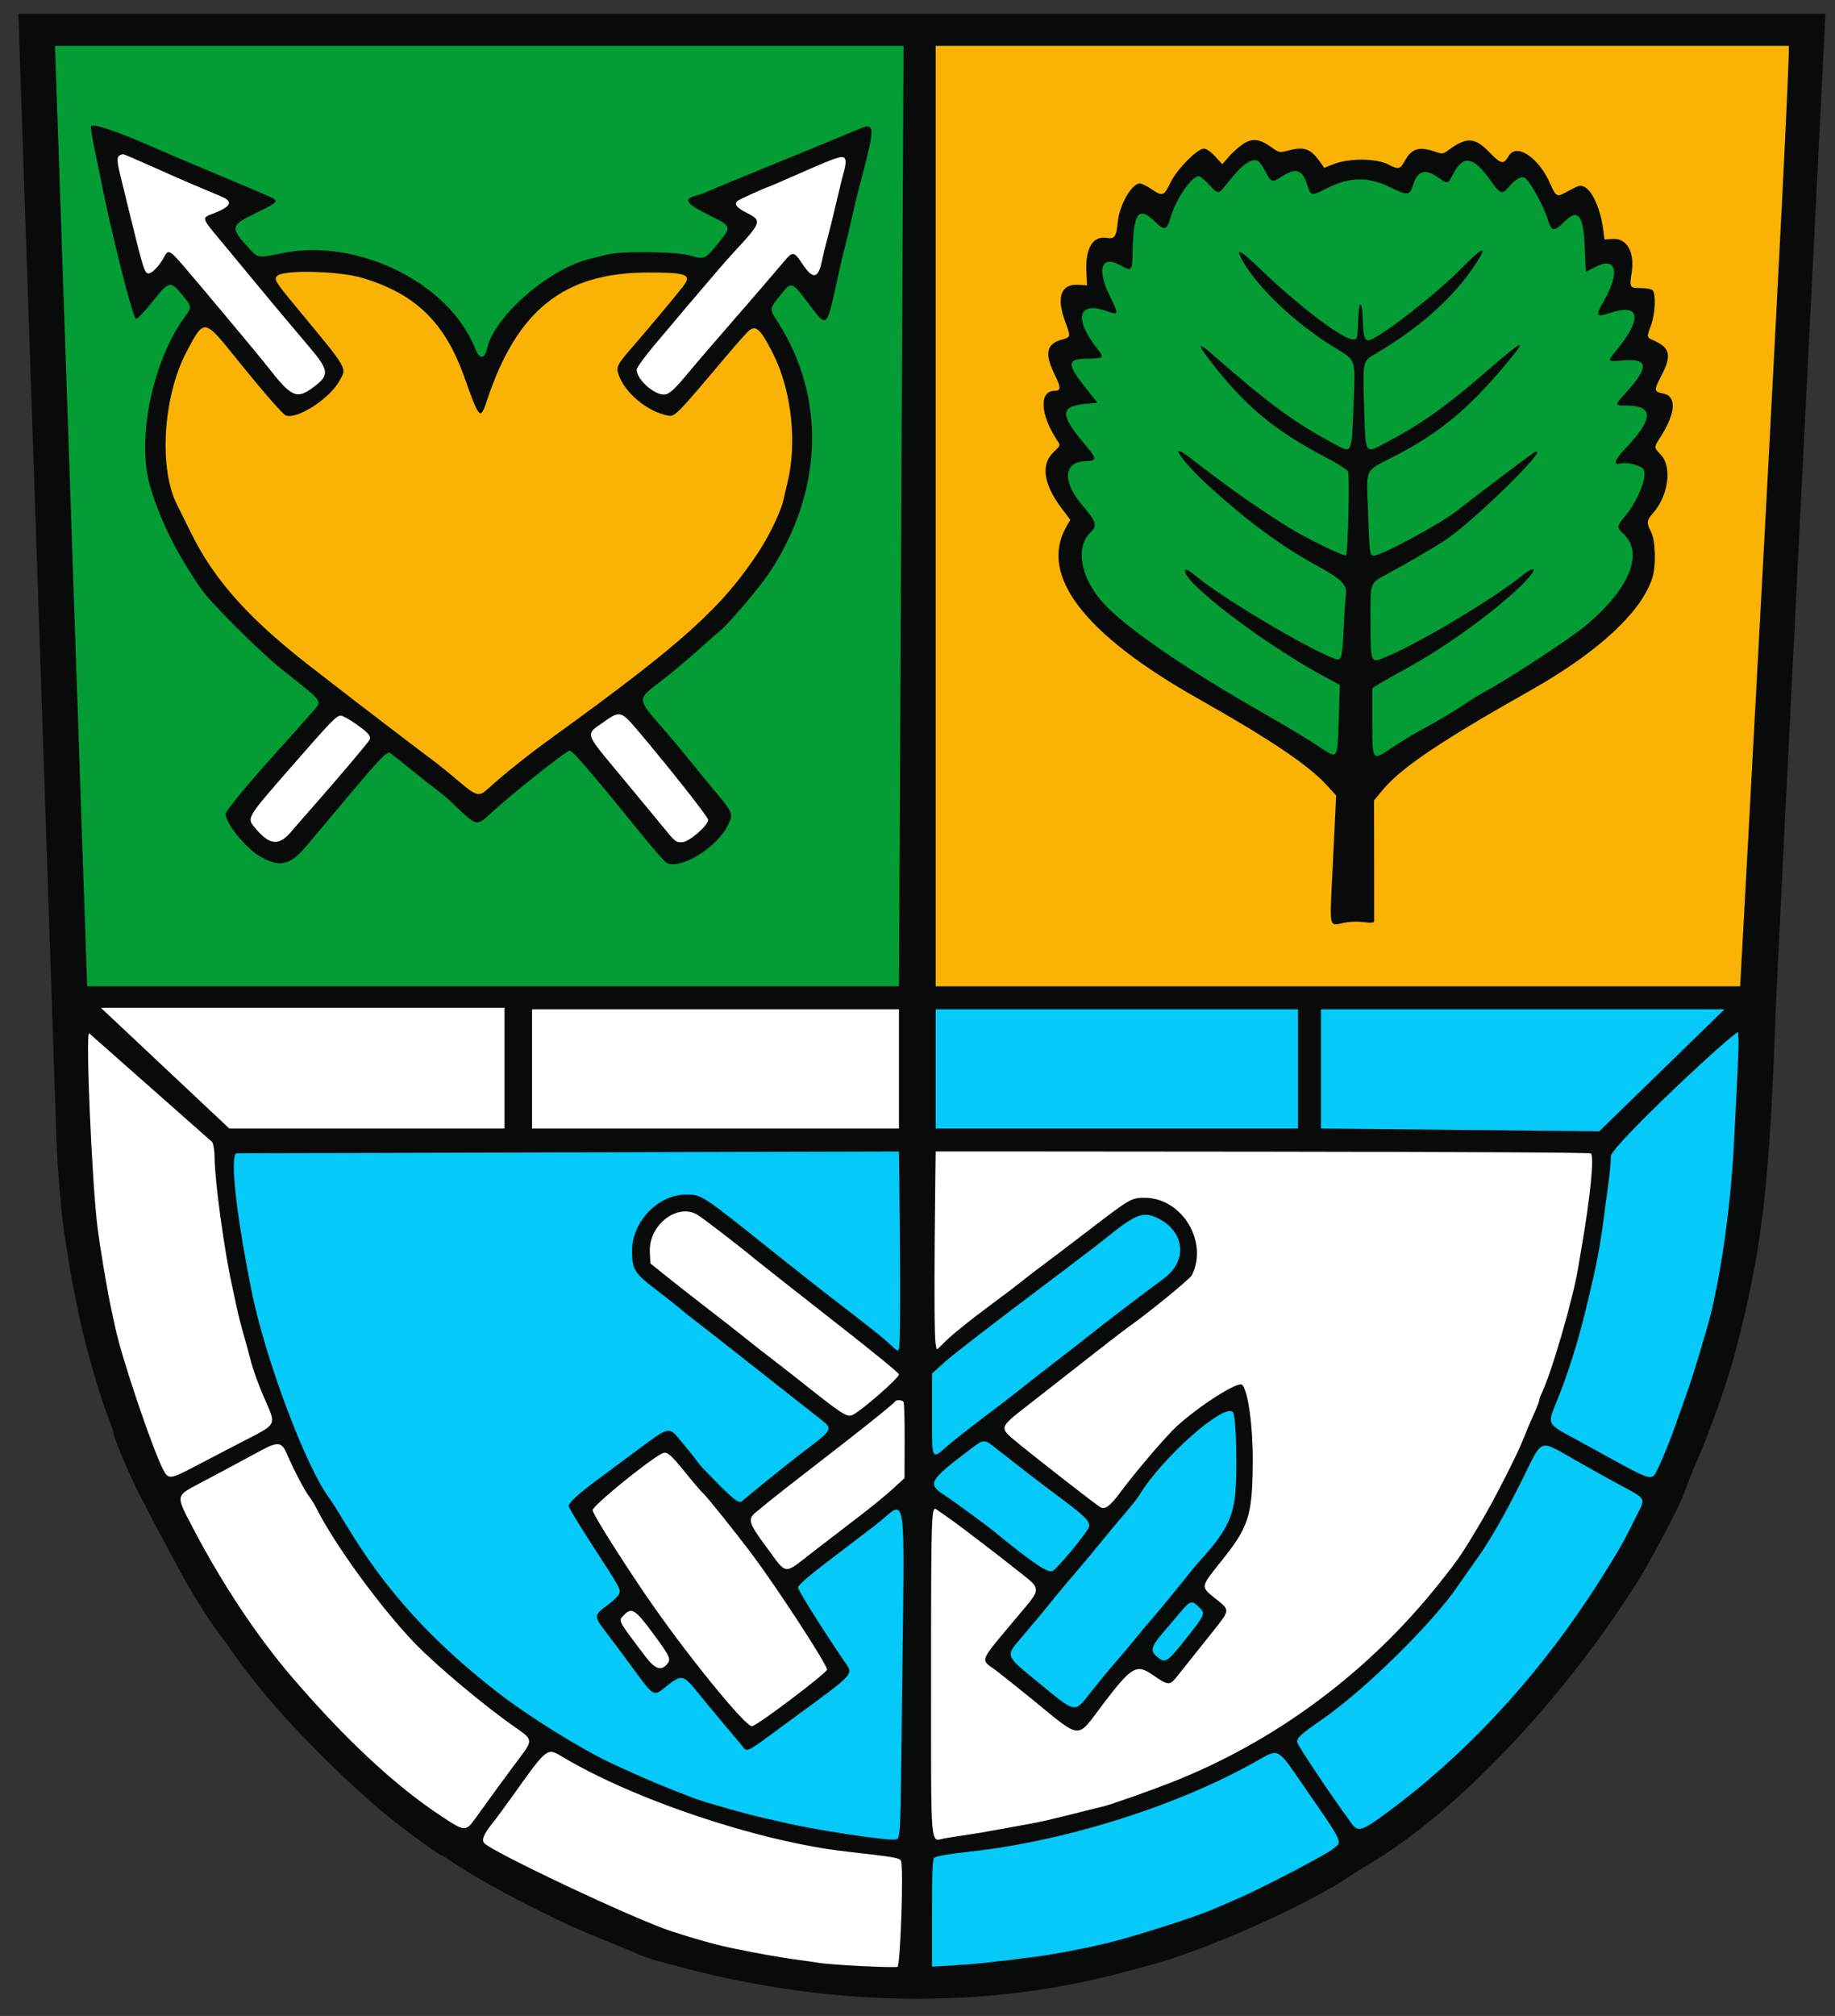 <?xml version="1.0" encoding="UTF-8" standalone="no"?><!DOCTYPE svg PUBLIC "-//W3C//DTD SVG 1.1//EN" "http://www.w3.org/Graphics/SVG/1.1/DTD/svg11.dtd"><svg width="100%" height="100%" viewBox="0 0 1667 1831" version="1.1" xmlns="http://www.w3.org/2000/svg" xmlns:xlink="http://www.w3.org/1999/xlink" xml:space="preserve" xmlns:serif="http://www.serif.com/" style="fill-rule:evenodd;clip-rule:evenodd;stroke-linejoin:round;stroke-miterlimit:2;"><rect x="0" y="0" width="1667" height="1831" fill="#333333" stroke="none"/><g id="svgg"><path d="M40.53,33.626c0.523,-0.523 2.199,-2.452 6.031,-2.972c0.447,-0.061 2.621,-0.18 6.405,-0.238c30.498,-0.471 190.547,-0.833 381.48,-0.833l385.554,0c5.753,0 10.417,4.664 10.417,10.417l-0,427.321c-0,315.051 -0.156,399.971 -1.492,421.829c-0.338,5.544 -0.972,8.255 -1.425,9.498c-1.7,4.665 -4.574,6.029 -6.478,6.759c-0.424,0.164 -1.752,0.633 -4.043,0.786c-2.329,0.157 -8.383,0.303 -17.605,0.423c-100.481,1.309 -589.287,0.465 -697.47,-1.173c-12.682,-0.192 -20.405,-0.445 -22.059,-0.656c-3.044,-0.387 -4.601,-1.598 -5.137,-1.989c-1.094,-0.8 -2.396,-2.03 -3.466,-4.103c-0.72,-1.396 -1.754,-4.508 -2.444,-10.124c-2.25,-18.297 -4.533,-76.112 -9.193,-224.912c-3.728,-119.04 -5.153,-158.325 -6.759,-186.396c-1.898,-33.116 -3.957,-81.785 -6.485,-153.562c-0.954,-27.039 -2.458,-69.034 -3.342,-93.322c-0.883,-24.306 -2.405,-70.083 -3.377,-101.726c-0.968,-31.547 -2.073,-63.834 -2.451,-71.747c-0.412,-8.626 -0.028,-16.272 0.475,-18.197c0.707,-2.708 2.029,-4.248 2.864,-5.083Z" style="fill:#049c34;"/><path d="M71.389,909.753l1524.44,0.151c8.334,627.596 -416.666,885.929 -764.044,898.429c-365.122,-12.5 -790.122,-279.166 -760.4,-898.58Z" style="fill:#fff;"/><path d="M283.298,668.724c8.07,-8.922 13.238,-14.593 17.113,-17.785c3.854,-3.174 7.016,-4.381 9.933,-4.548c4.194,-0.241 8.499,2.027 15.162,6.968c5.805,4.305 9.697,7.4 11.418,10.637c2.157,4.057 2.398,8.733 -1.921,15.821c-4.077,6.692 -13.268,17.035 -29.417,35.335c-19.559,22.168 -30.884,35.314 -38.063,44.193c-4.875,6.032 -10.56,8.935 -16.283,9.294c-8.034,0.503 -16.885,-4.209 -24.157,-15.199c-2.191,-3.313 -3.528,-5.655 -3.942,-7.964c-0.496,-2.765 -0.127,-5.761 2.578,-9.981c2.356,-3.675 7.15,-9.144 15.602,-18.782c7.178,-8.186 15.179,-17.487 17.783,-20.671c2.648,-3.236 13.533,-15.53 24.194,-27.318Z" style="fill:#fff;"/><path d="M545.082,652.585c5.651,-4.094 9.393,-6.95 12.802,-7.869c4.359,-1.175 8.768,-0.511 14.78,4.812c5.726,5.068 14.17,15.673 29.72,34.691c24.152,29.537 34.722,42.594 39.323,49.304c4.34,6.33 4.543,8.832 4.543,11.448c0,2.636 -0.915,5.608 -2.747,8.55c-2.064,3.314 -5.349,6.711 -9.069,9.472c-3.757,2.79 -7.945,4.916 -11.629,5.851c-3.432,0.87 -6.567,0.735 -9.049,-0.218c-0.41,-0.157 -1.275,-0.536 -2.329,-1.479c-0.843,-0.754 -2.707,-2.72 -5.352,-5.683c-12.069,-13.524 -42.334,-49.463 -67.187,-79.979c-5.564,-6.83 -7.016,-11.505 -5.982,-15.606c0.904,-3.583 4.385,-7.647 12.176,-13.294Z" style="fill:#fff;"/><path id="path1" d="M844.813,912.591c0.403,-0.256 2.964,-1.627 7.813,-1.857c14.934,-0.709 88.237,-1.073 161.541,-1.073c73.303,0 146.606,0.364 161.541,1.073c4.848,0.23 7.409,1.601 7.813,1.857c1.549,0.983 4.398,3.2 5.488,8.883c0.96,5.012 1.3,19.491 1.016,52.894l-0.442,51.555c-0.049,5.718 -4.698,10.327 -10.416,10.327l-330,0c-5.718,0 -10.368,-4.609 -10.417,-10.327l-0.441,-51.555c-0.285,-33.403 0.055,-47.882 1.016,-52.894c1.089,-5.683 3.938,-7.9 5.488,-8.883Zm298.324,676.073c3.298,-1.899 5.772,-3.478 7.955,-4.331c3.295,-1.287 20.469,-10.758 23.492,-13.91c2.013,-2.098 5.314,-4.481 10.141,-7.753c44.05,-29.869 100.344,-83.366 130.782,-124.314c21.491,-28.908 44.805,-66.964 57.856,-94.486c5.506,-11.612 11.703,-24.338 13.772,-28.286c4.458,-8.519 12.773,-24.889 13.695,-29.852c0.694,-3.74 2.592,-8.995 5.749,-16.881c17.646,-44.103 34.431,-108.687 41.461,-159.446c5.464,-39.481 6.519,-48.088 6.531,-56.277c0.009,-6.918 -0.899,-16.015 -3.506,-16.024l-125.134,-0.425l-125.133,-0.429c-2.779,-0.01 -5.439,-1.129 -7.389,-3.11c-1.949,-1.981 -3.026,-4.658 -2.992,-7.437l0.646,-51.668c0.423,-33.56 1.437,-51.118 2.548,-54.94c1.148,-3.947 3.385,-5.691 4.626,-6.511c0.645,-0.426 1.776,-1.104 3.574,-1.52c0.979,-0.226 4.748,-0.577 10.862,-0.754c49.664,-1.441 289.015,-0.922 341.014,0.709c7.485,0.235 11.949,0.826 12.771,1.095c6.88,2.251 7.292,7.725 7.284,10.007l-0.001,0.038c-0.008,1.186 -0.181,3.45 -1.93,6.153c-1.675,2.586 3.739,3.069 4.705,3.016l0.036,-0.002c1.999,-0.102 3.975,0.319 5.883,1.432c1.247,0.727 5.123,3.872 5.847,10.909c0.828,8.06 0.409,30.276 -1.249,49.718c-0.934,10.96 -2.831,37.489 -4.217,58.951c-1.412,21.916 -3.264,44.424 -4.089,50.012c-0.808,5.495 -2.706,18.554 -4.217,29.018c-4.852,33.654 -13.497,72.163 -23.015,102.578l-0.002,0.007c-1.719,5.483 -4.947,15.95 -7.181,23.261c-2.291,7.492 -6.594,20.136 -9.564,28.093c-2.815,7.554 -5.692,15.549 -6.374,17.755c-0.78,2.537 -3.093,8.358 -5.17,12.917c-1.865,4.102 -5.353,11.907 -7.753,17.337c-2.053,4.652 -3.683,7.925 -5.18,10.098c-2.136,3.099 -11.474,28.24 -15.262,36.178c-11.289,23.657 -41.386,74.152 -60.161,99.524c-3.559,4.807 -9.641,13.049 -13.52,18.314c-9.14,12.409 -21.092,27.104 -23.825,29.523c-0.98,0.866 -7.154,7.947 -13.789,15.67c-35.53,41.356 -72.652,76.008 -119.013,111.082c-8.388,6.346 -13.988,10.802 -18.332,13.03c-5.638,2.89 -40.278,26.516 -49.651,31.557c-104.57,56.25 -197.568,84.606 -307.513,93.844c-9.615,0.808 -22.433,2.784 -22.433,2.784c-4.038,1.439 -10.628,1.713 -15.344,0.428l-5.008,-1.369c-4.493,-1.228 -7.625,-5.291 -7.67,-9.949l-0.441,-46.436c-0.229,-23.754 0.167,-44.124 0.791,-48.519c0.583,-4.109 2.515,-6.086 3.159,-6.73c1.071,-1.071 3.145,-2.603 6.598,-3.769c5.525,-1.867 18.475,-4.131 37.471,-6.283c85.152,-9.644 184.398,-41.96 256.809,-83.627Zm-937.584,-544.539c0.363,-0.587 2.512,-4.478 8.731,-5.034c4.561,-0.407 28.055,-0.74 63.384,-0.951c139.468,-0.833 465.812,-0.189 530.649,1.327c7.582,0.177 12.099,0.5 13.04,0.697c4.268,0.893 5.932,3.386 6.562,4.288c0.51,0.73 2.1,4.138 2.464,10.123c1.53,25.188 0.393,139.934 -1.599,164.848c-0.496,6.2 -2.356,9.631 -2.894,10.312c-2.575,3.265 -5.662,4.015 -8.257,4.015c-0.954,-0 -3.629,-0.238 -7.09,-2.293c-3.832,-2.274 -12.7,-8.683 -22.238,-16.221c-11.294,-8.922 -28.758,-22.527 -38.81,-30.232c-10.124,-7.765 -29.734,-23.19 -43.573,-34.285c-38.262,-30.67 -56.283,-45.305 -66.755,-52.256c-7.774,-5.159 -9.944,-4.579 -15.872,-4.601c-13.348,-0.048 -27.523,10.832 -35.766,23.082c-4.811,7.15 -7.956,14.855 -5.926,21.331c0.84,2.667 2.054,7.255 2.702,10.187c0.353,1.598 1.918,2.915 4.548,5.464c4.654,4.509 12.053,10.533 23.594,19.497c9.975,7.746 29.103,22.75 42.504,33.342c13.34,10.545 27.154,21.418 30.702,24.16c3.57,2.758 17.417,13.666 30.771,24.245c13.237,10.479 27.976,22.002 32.758,25.604c4.766,3.588 7.765,6.311 9.371,8.472c1.706,2.295 2.531,4.489 2.864,6.532c0.745,4.578 -0.926,10.483 -9.809,17.049c-14.595,10.787 -59.465,46.143 -65.847,51.894c-5.426,4.891 -9.814,7.399 -14.133,7.807c-3.739,0.354 -7.922,-0.431 -12.93,-4.04c-6.09,-4.389 -15.461,-15.47 -33.531,-37.761c-7.596,-9.368 -12.754,-15.852 -16.64,-20.066c-0.835,-0.906 -1.838,-1.843 -2.622,-2.544c-1.34,0.882 -3.363,2.231 -5.053,3.419c-12.633,8.89 -66.766,49.704 -74.435,56.095c0.551,1.31 1.491,3.428 2.521,5.247c2.456,4.34 6.075,9.974 11.053,17.519c17.857,27.069 26.46,40.078 29.067,47.565c2.282,6.552 1.59,11.08 -0.32,14.998c-1.768,3.625 -5.552,6.906 -11.39,11.585c-1.684,1.349 -3.658,2.906 -5.031,3.984c0.367,0.76 0.816,1.639 1.267,2.396c4.664,7.83 14.393,20.541 31.176,43.311c4.328,5.872 8.58,11.256 10.921,14.177c1.292,-0.968 2.879,-2.17 4.348,-3.318c5.558,-4.347 9.35,-7.226 12.705,-8.299c4.524,-1.446 8.941,-1.278 14.318,2.087c5.339,3.342 13.358,12.814 29.993,32.782c8.847,10.619 18.396,21.232 23.68,27.021c5.404,-3.59 14.416,-9.74 21.061,-15.109c4.209,-3.4 16.445,-12.411 27.2,-20.015c15.215,-10.76 27.579,-21.042 32.753,-25.46c-3.465,-5.723 -11.83,-19.24 -28.587,-44.908c-6.579,-10.079 -12.199,-19.702 -14.232,-24.106c-1.351,-2.926 -1.678,-5.124 -1.713,-6.132c-0.051,-1.415 0.089,-4.159 2.398,-7.302c1.232,-1.677 4.779,-5.226 10.031,-9.803c17.818,-15.529 57.408,-46.42 74.688,-58.167c4.277,-2.908 7.51,-4.767 9.142,-5.437c2.007,-0.824 3.609,-0.979 4.638,-0.984c2.344,-0.014 4.512,0.63 6.525,2.058c1.47,1.043 3.175,2.685 4.296,5.773c1.124,3.094 1.702,13.937 0.926,44.917c-0.579,23.122 -1.556,89.438 -2.177,147.367c-0.711,66.485 -1.62,100.291 -2.703,107.118c-0.8,5.038 -3.365,7.152 -4.21,7.817l-0.016,0.013c-1.13,0.886 -2.898,1.917 -5.525,2.447c-2.652,0.536 -8.232,0.598 -15.933,-0.126c-31.623,-2.97 -106.861,-17.385 -143.621,-28.51c-151.33,-45.796 -276.768,-140.298 -350.767,-263.955c-5.425,-9.069 -12.481,-20.571 -15.679,-25.558c-18.323,-28.563 -37.272,-74.04 -56.559,-136.357c-9.013,-29.136 -10.03,-33.261 -16.309,-66.5c-5.635,-29.837 -11.643,-78.5 -12.629,-98.706c-0.25,-5.123 -0.109,-8.801 0.207,-10.559c0.37,-2.061 1.067,-3.478 1.623,-4.377Zm802.547,67.147c18.529,-13.996 31.592,-18.225 41.971,-15.84c7.647,1.756 14.701,6.966 21.614,16.671c6.055,8.505 9.516,15.241 10.263,21.515c0.836,7.027 -1.024,14.025 -7.798,22.253c-6.949,8.441 -20.415,19.245 -42.905,36.095c-10.493,7.86 -23.277,17.544 -28.411,21.518c-34.802,26.94 -62.076,48.155 -71.368,55.512c-6.005,4.754 -15.833,12.369 -21.838,16.925c-5.089,3.857 -10.82,8.429 -10.82,8.429c0,0 0.493,-0.49 0.658,-0.671c-0.653,0.708 -5.147,4.284 -10.235,7.774c-0.486,0.334 -1.037,0.727 -1.642,1.17c3.59,-1.491 6.484,-1.848 9.24,-1.476c4.207,0.568 9.072,3.295 16.845,10.37c2.197,1.998 10.124,8.231 17.596,13.86c43.346,32.682 57.591,43.604 62.259,48.317c5.513,5.567 5.22,8.505 5.196,11.253c-0.009,1.073 -0.388,3.271 -1.707,6.073c2.414,-2.887 4.841,-5.784 7.168,-8.553c9.721,-11.574 19.922,-24.305 22.637,-28.311c2.941,-4.339 10.551,-13.82 16.933,-21.048c6.017,-6.818 14.517,-16.64 18.879,-21.82c8.361,-9.933 25.465,-24.887 38.867,-33.902c7.197,-4.842 13.036,-5.952 16.911,-5.061c4.197,0.964 8.317,3.618 10.713,10.418c2.147,6.091 2.937,19.45 2.928,43.927c-0.013,47.676 -2.935,56.494 -22.473,80.827c-8.274,10.303 -21.645,26.572 -35.75,43.558c7.46,-3.971 17.012,-2.085 22.538,2.93c5.717,5.187 7.718,12.659 3.151,20.124c-3.074,5.028 -20.048,25.546 -28.106,34.261c-3.158,3.415 -5.71,5.389 -6.551,5.84c-1.939,1.038 -4.335,1.66 -7.083,1.54c-2.982,-0.129 -6.827,-1.33 -10.219,-3.394c-6.059,-3.684 -9.644,-10.102 -9.644,-14.393c-0,-0.858 0.158,-3.236 1.892,-6.283c-2.882,3.406 -5.607,6.615 -8.12,9.558c-11.143,13.051 -25.888,30.799 -32.764,39.433c-6.199,7.787 -12.396,14.36 -15.387,16.71c-3.414,2.683 -6.457,3.036 -7.875,3.036c-0.894,-0 -2.212,-0.097 -3.848,-0.709c-1.037,-0.388 -4.292,-2.269 -8.706,-5.476c-15.043,-10.926 -49.565,-38.881 -51.997,-42.31l-0.007,-0.01c-1.753,-2.477 -2.617,-4.707 -2.679,-7.573c-0.042,-1.937 0.249,-4.621 2.586,-8.545c2.6,-4.362 10.121,-13.541 28.91,-36.035c7.682,-9.193 15.53,-18.612 22.146,-26.571c-0.92,0.787 -1.7,1.391 -2.305,1.784c-2.643,1.716 -4.932,2.046 -6.325,2.083l-0.027,0c-0.77,0.019 -3.059,0.152 -6.34,-1.843c-3.448,-2.095 -20.028,-14.588 -71.738,-54.192c-8.4,-6.435 -18.698,-13.837 -22.892,-16.432c-5.483,-3.391 -8.865,-6.76 -10.547,-9.452c-1.692,-2.707 -2.305,-5.32 -2.306,-7.67c-0.001,-1.947 0.862,-5.821 4.349,-10.137c2.038,-2.522 5.367,-5.9 9.45,-9.632c-2.108,0.295 -3.98,0.022 -5.594,-0.513c-3.34,-1.108 -7.457,-3.904 -8.914,-11.502c-0.966,-5.036 -0.962,-15.297 -0.962,-32.778l-0,-35.429c-0,-3.064 1.349,-5.973 3.688,-7.952l12.917,-10.93c11.071,-9.365 43.865,-34.429 153.578,-117.321Z" style="fill:#04c9f9;"/><path d="M844.578,39.036c0.436,-0.847 1.789,-3.605 6.054,-4.458c1.612,-0.322 9.666,-0.753 22.991,-1.089c112.531,-2.843 625.353,-5.95 731.316,-4.361c9.741,0.146 16.157,0.345 18.663,0.572c2.224,0.201 3.515,0.746 3.971,0.966c4.283,2.069 11.994,10.382 10.848,23.244c-1.457,16.363 -8.128,54.979 -10.112,101.445c-0.881,20.663 -2.388,51.096 -3.344,67.627c-3.776,65.07 -9.622,179.661 -10.921,214.001c-0.472,12.398 -1.653,38.321 -2.634,57.605c-0.975,19.245 -2.412,48.112 -3.191,64.15c-0.78,16.062 -2.148,41.97 -3.045,57.574c-0.896,15.581 -2.412,42.202 -3.371,59.158c-0.965,17.077 -2.163,35.579 -2.666,41.118c-0.498,5.476 -2.409,41.711 -4.263,80.525c-1.865,39.117 -3.921,77.498 -4.565,85.291l-1.171,14.118c-0.358,4.317 -3.963,7.639 -8.294,7.645l-363.334,0.454c-200.903,0.251 -367.095,-0.21 -369.315,-0.746l-4.011,-0.972c-3.75,-0.908 -6.386,-4.272 -6.371,-8.13l1.087,-286.984c1.34,-352.693 2.638,-525.566 4.224,-559.218c0.277,-5.873 1.166,-8.974 1.454,-9.535Z" style="fill:#fab304;"/><path d="M176.053,296.39c3.759,-4.241 67.902,-44.603 68.714,-46.993c0.722,-2.124 2.158,-3.936 4.622,-5.298c1.726,-0.955 4.296,-1.73 7.666,-2.433c13.05,-2.73 58.387,0.154 73.762,4.731c50.46,15.031 78.373,42.018 96.792,93.792c3.588,10.086 6.275,17.577 8.402,22.81c0.17,-0.483 0.338,-0.972 0.501,-1.461c14.12,-42.403 32.369,-72.252 56.735,-91.622c24.578,-19.539 55.449,-28.578 95.078,-28.633c19.338,-0.024 30.206,0.749 35.103,2.729c3.141,1.27 57.054,48.42 60.17,48.017c3.513,-0.455 7.269,0.632 11.196,4.847c3.378,3.626 7.443,10.444 12.944,21.299c17.591,34.717 23.08,84.488 13.499,122.514c-0.908,3.614 -2.415,10.126 -3.346,14.473c-2.241,10.47 -12.934,33.272 -22.899,48.538c-33.81,51.791 -69.974,84.64 -188.831,170.557c-22.085,15.959 -44.798,34.085 -59.432,47.436c-3.108,2.834 -5.767,4.527 -8.394,5.259c-3.035,0.846 -6.192,0.679 -10.078,-1.139c-3.651,-1.708 -8.436,-5.339 -15.618,-11.479c-7.65,-6.539 -17.416,-14.476 -21.707,-17.631c-9.437,-6.937 -74.577,-56.713 -89.046,-68.043c-5.534,-4.33 -13.003,-10.118 -16.592,-12.856c-62.277,-47.481 -95.296,-84.02 -117.721,-129.716c-5.587,-11.382 -10.937,-22.186 -11.898,-24.007c-17.95,-34.06 -14.191,-103.027 8.316,-145.594c5.108,-9.661 8.76,-16.372 12.062,-20.097Z" style="fill:#fab304;"/><path d="M191.219,200.848c0.169,0.379 0.976,2.142 1.898,3.327c1.766,2.268 4.352,4.825 7.727,7.809l0.008,0.007c0.528,0.469 13.014,15.386 27.674,33.204c14.315,17.395 30.761,37.245 36.548,44.114c17.498,20.756 26.881,32.336 30.945,38.272c2.895,4.229 3.564,7.023 3.564,8.277c0,4.182 -2.232,9.393 -6.252,14.177c-5.178,6.162 -13.185,11.718 -20.553,13.568c-2.391,0.602 -5.829,0.733 -11.422,-4.129c-6.993,-6.078 -21.707,-23.386 -58.055,-67.42c-22.456,-27.209 -35.437,-43.158 -43.584,-51.523c-2.345,-2.408 -4.91,-4.382 -6.205,-5.328c-0.88,1.219 -2.5,3.488 -3.795,5.445c-2.983,4.509 -5.363,7.747 -7.288,9.349c-2.044,1.702 -4.061,2.324 -5.872,2.35c-2.884,0.042 -6.971,-1.633 -9.877,-8.728c-2.37,-5.787 -5.195,-16.977 -9.714,-35.482c-5.255,-21.519 -10.714,-43.751 -12.124,-49.396c-1.111,-4.429 -1.803,-8.951 -1.918,-11.821c-0.092,-2.267 0.241,-3.956 0.587,-4.856c0.929,-2.418 1.983,-3.961 3.433,-4.904c1.271,-0.826 3.078,-1.597 6.161,-1.072c3.301,0.562 11.511,4.087 33.583,13.814c17.401,7.672 38.197,16.782 46.209,20.249c6.902,2.984 11.39,5.292 13.699,7.192c2.236,1.839 3.26,3.757 3.659,5.439c0.579,2.438 0.184,4.918 -1.836,7.383c-1.612,1.968 -5.43,4.393 -11.694,7.204c-1.995,0.895 -3.596,1.754 -4.752,2.702c-0.27,0.222 -0.61,0.608 -0.754,0.777Z" style="fill:#fff;"/><path d="M682.865,200.639c-1.103,-0.641 -3.069,-1.765 -4.757,-2.629c-4.335,-2.218 -7.555,-4.015 -9.172,-5.622c-1.941,-1.928 -2.693,-3.993 -2.74,-6.004c-0.052,-2.212 0.751,-5.039 4.244,-7.837c4.595,-3.681 17.622,-9.392 44.114,-20.726c31.963,-13.68 43.88,-18.759 48.272,-19.744c3.918,-0.879 5.979,0.217 7.132,1.048c1.758,1.268 2.959,3.704 2.959,7.308c-0,2.486 -14.48,62.212 -23.689,97.241c-2.5,9.494 -7.777,11.372 -12.092,10.132c-1.26,-0.363 -2.729,-1.099 -4.31,-2.448c-1.975,-1.685 -4.537,-4.771 -7.809,-9.436c-1.333,-1.9 -2.467,-3.517 -3.512,-4.8c-0.277,-0.34 -0.655,-0.733 -0.969,-1.048c-0.816,0.596 -2.308,1.733 -3.475,2.887c-3.611,3.57 -8.374,9.18 -15.154,17.167c-11.1,13.076 -31.605,36.914 -45.57,52.973c-13.896,15.98 -29.366,34.096 -34.38,40.259c-7.559,9.297 -15.409,13.218 -22.652,12.93c-7.298,-0.29 -14.725,-4.85 -21.269,-14.779c-0.86,-1.306 -1.738,-2.23 -2.361,-3.146c-0.963,-1.418 -1.591,-2.855 -1.852,-4.501c-0.34,-2.14 -0.128,-4.906 2.11,-8.996c4.789,-8.752 22.482,-29.051 73.113,-88.127c16.539,-19.296 26.351,-30.604 31.272,-37.693c1.135,-1.636 2.052,-3.395 2.547,-4.409Z" style="fill:#fff;"/><path d="M994.958,321.273c-0.361,-0.506 -0.753,-1.035 -1.148,-1.536c-8.512,-10.806 -13.244,-20.013 -14.62,-26.794c-1.199,-5.911 0.015,-10.374 2.782,-13.271c1.916,-2.007 4.675,-3.383 8.367,-3.79c4.282,-0.473 10.11,0.403 17.384,3.073c0.277,0.102 0.556,0.2 0.835,0.295c-0.892,-2.035 -2.189,-4.664 -3.846,-8.009c-4.758,-9.604 -7.147,-17.593 -7.502,-23.386c-0.307,-5.014 0.915,-8.697 2.989,-11.003c3.363,-3.739 9.915,-4.817 19.252,0.228c1.666,0.9 3.477,1.791 4.73,2.392c0.06,-0.37 0.115,-0.76 0.149,-1.127c0.285,-3.031 0.366,-7.467 0.53,-13.688c0.312,-11.936 1.244,-20.364 2.915,-25.6c1.577,-4.946 4.053,-7.586 6.75,-8.629c2.086,-0.808 4.496,-0.818 7.25,0.277c2.761,1.097 6.113,3.509 10.016,7.303c1.666,1.618 3.064,2.904 4.27,3.83c0.299,0.23 0.658,0.461 0.975,0.652c0.524,-1.149 1.517,-3.445 2.193,-5.733c3.749,-12.682 12.148,-27.134 19.225,-34.672c3.935,-4.191 7.859,-6.252 10.571,-6.252c0.678,0 1.772,0.191 3.068,0.922c1.973,1.112 5.646,4.21 9.101,7.896c2.142,2.285 4.362,4.325 5.351,5.214c0.79,-0.853 2.395,-2.625 3.833,-4.456c3.105,-3.95 9.284,-10.863 13.742,-15.359c3.7,-3.733 6.796,-6.253 9.457,-7.634c2.42,-1.256 4.624,-1.691 6.667,-1.497c2.16,0.206 4.212,1.102 6.186,2.863c2.119,1.89 4.251,4.989 6.499,9.426c1.189,2.345 2.145,4.158 3.022,5.487c0.297,0.449 0.731,0.951 0.97,1.218c0.192,-0.071 0.468,-0.178 0.681,-0.282c0.956,-0.464 2.059,-1.164 3.394,-2.047c8.264,-5.472 14.393,-7.175 18.929,-5.977c4.793,1.266 8.678,5.746 11.454,14.568c0.643,2.044 1.144,3.682 1.666,4.93c0.093,0.222 0.227,0.483 0.342,0.697c0.538,-0.143 1.53,-0.427 2.42,-0.797c2.218,-0.921 5.111,-2.377 8.983,-4.309c21.025,-10.483 38.698,-10.625 59.634,-0.488c4.053,1.962 7.153,3.431 9.582,4.354c1.624,0.616 2.757,1.051 3.667,0.92c0.162,-0.024 0.155,-0.233 0.257,-0.393c0.137,-0.215 0.267,-0.455 0.397,-0.718c0.604,-1.225 1.157,-2.83 1.819,-4.822c2.662,-8.012 6.778,-12.135 11.721,-13.216c4.631,-1.012 10.629,0.727 17.932,6.087c1.474,1.083 3.049,2.041 3.908,2.545c0.482,-0.755 1.29,-2.068 1.943,-3.362c4.636,-9.193 9.518,-14.103 14.458,-15.398c3.484,-0.913 7.203,-0.325 11.243,2.163c4.649,2.862 10.003,8.598 16.303,17.424c2.088,2.927 3.742,5.159 5.151,6.74c0.586,0.657 1.353,1.302 1.75,1.621c0.256,-0.192 0.628,-0.481 0.892,-0.739c0.681,-0.665 1.415,-1.505 2.246,-2.5c3.673,-4.401 7.369,-7.413 10.47,-8.874c3.05,-1.437 5.781,-1.525 7.914,-0.705c0.784,0.301 1.74,0.875 2.76,1.804c1.441,1.312 3.262,3.565 5.221,6.474c5.943,8.826 13.563,24.048 16.675,34.442c0.393,1.31 1.062,2.748 1.441,3.517c0.666,-0.411 1.808,-1.157 2.698,-1.945c0.922,-0.817 1.931,-1.796 3.043,-2.934c3.637,-3.726 6.836,-5.986 9.487,-6.928c2.694,-0.957 5.07,-0.8 7.159,0.212c2.482,1.201 4.796,3.946 6.315,8.803c1.659,5.308 2.642,13.678 3.001,25.342c0.161,5.235 0.444,10.453 0.671,14.164c0.917,-0.466 1.883,-0.966 2.821,-1.465c4.526,-2.406 8.346,-3.517 11.368,-3.651c4.152,-0.184 7.169,1.294 9.166,3.856c2.003,2.568 3.009,6.616 2.304,11.99c-0.831,6.332 -4.033,14.935 -9.93,25.028c-1.141,1.951 -2.119,3.908 -2.846,5.459c0.952,-0.273 2.02,-0.616 3.209,-1.019c7.318,-2.485 13.089,-3.428 17.25,-3.131c3.731,0.267 6.439,1.512 8.257,3.326c2.7,2.695 3.808,6.98 2.189,12.866c-1.751,6.365 -6.927,15.259 -15.822,26.178c-1.067,1.31 -2.092,2.614 -2.98,3.764c1.68,-0.083 3.679,-0.2 5.796,-0.362c6.201,-0.477 10.868,-0.161 14.019,0.841c3.108,0.987 5.088,2.663 6.197,4.721c1.159,2.152 1.461,4.916 0.386,8.358c-1.57,5.033 -6.622,12.339 -15.417,22.059c-1.659,1.832 -3.191,3.606 -4.425,5.065c0.606,0.013 1.228,0.021 1.837,0.023c10.657,0.027 17.244,2.563 20.158,6.44c2.325,3.093 2.959,7.225 1.164,12.509c-2.188,6.435 -8.435,15.24 -18.993,26.43c-2.283,2.421 -4.29,4.955 -5.758,6.933c3.875,-0.22 8.899,0.536 13.1,1.922c4.067,1.341 7.318,3.373 8.683,5.241c1.691,2.313 2.336,6.682 1.233,12.236c-1.985,9.991 -9.026,24.802 -17.606,35.05c-1.883,2.25 -3.31,4 -4.289,5.453c-0.559,0.829 -0.988,1.428 -1.056,2.022c-0.034,0.293 0.282,0.439 0.523,0.736c0.626,0.774 1.493,1.61 2.571,2.616c8.733,8.159 11.549,19.112 8.628,31.811c-3.973,17.272 -19.146,38.18 -44.475,58.971c-11.919,9.784 -62.29,43.11 -82.364,54.484c-3.151,1.788 -8.481,4.805 -11.847,6.713c-3.307,1.87 -10.121,6.175 -15.142,9.559c-9.566,6.442 -24.956,15.527 -42.964,25.337c-5.422,2.953 -15.727,9.315 -22.904,14.134c-5.374,3.607 -9.25,6.186 -11.998,7.239c-2.037,0.78 -3.748,0.892 -5.148,0.586c-2.36,-0.517 -4.435,-2.122 -5.562,-5.907c-1.316,-4.421 -1.381,-13.717 -1.381,-29.89l-0,-29.775c0,-1.439 0.742,-2.775 1.963,-3.536l6.247,-3.895c3.463,-2.161 16.115,-9.324 28.122,-15.913c28.019,-15.385 65.872,-42.216 90.055,-63.466c-33.773,23.528 -90.984,56.39 -113.005,64.188c-4.146,1.466 -7.163,1.702 -9.259,0.688c-2.146,-1.039 -4.252,-3.614 -5.011,-9.791c-0.662,-5.394 -0.742,-14.536 -0.754,-29.443c-0.01,-13.502 -0.168,-21.714 0.52,-27.192c0.568,-4.524 1.728,-7.501 3.634,-9.952c2.762,-3.549 7.476,-5.917 15.923,-10.497c14.625,-7.927 32.938,-18.616 48.111,-28.073c14.29,-8.909 45.823,-37.674 65.981,-58.309c-16.224,12.157 -37.298,28.21 -48.275,36.896c-12.875,10.188 -50.962,31.373 -68.745,38.995c-3.371,1.444 -6.076,2.416 -7.835,2.82c-1.347,0.309 -2.395,0.329 -3.089,0.23c-1.624,-0.232 -2.86,-0.715 -3.946,-1.734c-0.863,-0.809 -1.756,-2.091 -2.324,-4.568c-0.92,-4.007 -1.346,-13.324 -2.131,-35.547c-0.467,-13.249 -1.043,-21.975 -0.84,-28.11c0.158,-4.763 0.811,-8.17 2.095,-10.92c1.393,-2.984 3.507,-5.293 6.8,-7.539c3.96,-2.702 9.927,-5.415 18.839,-10.053c37.148,-19.336 61.603,-38.72 91.858,-73.543c-2.084,1.76 -4.261,3.618 -6.512,5.565c-35.759,30.929 -58.834,47.175 -90.07,63.472c-5.854,3.053 -10.001,5.354 -12.925,6.101c-2.208,0.564 -4.028,0.431 -5.542,-0.187c-2.123,-0.866 -4.032,-2.808 -5.097,-6.846c-1.445,-5.478 -1.675,-16.624 -2.311,-36.491c-0.242,-7.555 -0.428,-13.718 -0.503,-18.783c-0.143,4.734 -0.391,10.392 -0.665,17.225c-0.819,20.399 -1.164,31.856 -2.546,37.577c-0.975,4.032 -2.707,6.073 -4.554,7.052c-1.524,0.808 -3.329,1.068 -5.526,0.577c-2.696,-0.603 -6.513,-2.752 -11.876,-5.626c-32.84,-17.595 -55.53,-33.717 -98.28,-70.617c26.924,33.007 53.319,53.945 93.836,75.119c9.287,4.853 17.574,9.85 20.88,12.451c1.591,1.252 2.395,2.397 2.666,3.006c0.324,0.735 0.766,3.595 0.896,7.927c0.422,13.976 -0.299,46.692 -1.323,62.132c-0.278,4.195 -0.613,7.213 -0.918,8.449c-0.342,1.387 -0.97,2.143 -1.315,2.487c-0.566,0.564 -2.409,1.776 -5.448,0.962c-7.243,-1.941 -38.732,-17.457 -52.531,-26.198c-28.904,-18.309 -46.306,-30.371 -77.699,-54.213c3.625,3.655 7.748,7.606 12.229,11.67c34.748,31.525 64.827,53.569 97.336,71.29c11.215,6.116 18.102,10.61 22.053,14.688c4.869,5.024 6.015,9.637 5.14,15.457c-0.58,3.849 -1.504,17.718 -2.07,30.822c-0.41,9.509 -0.801,16 -1.4,20.31c-0.491,3.54 -1.206,5.856 -2.024,7.311c-1.036,1.84 -2.348,2.816 -3.785,3.325c-1.653,0.585 -3.73,0.501 -6.293,-0.472c-22.836,-8.685 -82.547,-43.54 -114.356,-65.992c24.351,21.599 70.075,53.921 107.414,74.102l14.833,8.017c1.388,0.75 2.233,2.22 2.183,3.797l-0.971,30.833c-0.504,16.017 -0.843,25.239 -2.101,29.803c-0.998,3.62 -2.777,5.344 -4.637,6.102c-1.422,0.579 -3.111,0.693 -5.127,0.076c-2.385,-0.729 -5.729,-2.871 -10.323,-5.933c-13.131,-8.755 -29.233,-18.483 -53.571,-32.373c-72.119,-41.169 -125.921,-78.404 -145.867,-100.748c-13.062,-14.628 -19.958,-31.093 -20.222,-44.95c-0.19,-9.964 2.982,-18.662 9.518,-24.803c1.143,-1.074 2.027,-1.92 2.282,-2.982c0.221,-0.922 -0.19,-1.884 -0.863,-3.183c-1.591,-3.069 -4.728,-7.007 -9.592,-12.687c-7.007,-8.178 -11.26,-15.974 -12.952,-22.583c-1.292,-5.049 -1.128,-9.513 0.248,-13.15c2.37,-6.263 8.305,-10.565 18.217,-10.897c1.188,-0.039 2.43,-0.156 3.443,-0.274c-1.417,-2.136 -3.759,-4.99 -7.015,-8.837c-8.433,-9.969 -13.718,-17.442 -15.971,-22.965c-2.062,-5.056 -1.827,-8.961 -0.091,-11.958c1.186,-2.047 3.154,-3.789 6.079,-5.097c3.28,-1.467 8.011,-2.448 14.229,-3.005l2.864,-0.257l-4.432,-5.557c-8.511,-10.668 -13.293,-17.788 -14.621,-22.359c-0.963,-3.312 -0.5,-5.838 0.774,-7.785c1.076,-1.644 2.875,-3.012 5.631,-3.856c2.694,-0.825 6.613,-1.204 11.773,-1.244c2.586,-0.021 5.081,-0.164 6.925,-0.302Zm239.593,17.729c0.041,-0.941 0.094,-1.819 0.16,-2.639c0.458,-5.73 1.618,-9.083 3.415,-11.584c1.774,-2.47 4.26,-4.159 7.902,-6.256c35.801,-20.624 64.957,-45.404 84.738,-72.015c-0.27,0.273 -0.543,0.549 -0.819,0.829c-22.421,22.747 -70.856,60.427 -83.769,65.306c-2.455,0.929 -4.506,0.803 -6.209,-0.009c-1.388,-0.661 -2.711,-1.869 -3.696,-3.988c-0.488,1.087 -1.104,1.816 -1.754,2.357c-1.219,1.017 -2.799,1.497 -5.152,1.497c-3.233,-0 -9.653,-2.705 -17.924,-7.978c-17.185,-10.956 -44.077,-32.777 -68.896,-56.604c-1.536,-1.476 -2.971,-2.844 -4.307,-4.105c16.269,23.123 46.037,49.848 77,68.73c8.406,5.125 13.155,7.942 15.886,12.171c1.801,2.788 2.85,6.18 3.258,11.213c0.077,0.953 0.132,1.975 0.167,3.075Z" style="fill:#049c34;"/><path id="path0" d="M16.667,12.5c-0,0 31.137,914.333 33.096,977.5c0.979,31.625 2.22,63.125 2.758,70c2.446,31.3 4.421,51.55 5.846,60c0.85,5.042 2.754,17.042 4.229,26.667c1.479,9.625 3.329,20.125 4.117,23.333c0.787,3.208 2.337,10.708 3.441,16.667c4.979,26.85 18.179,74.396 27.229,98.058c3.271,8.558 5.95,16.533 5.95,17.725c0,3.942 18.521,46.879 25.542,59.217c1.304,2.291 4.05,7.541 6.1,11.666c3.604,7.255 8.375,16.221 28.375,53.334c10.583,19.641 25.179,43.037 34.758,55.716c3.513,4.646 10.059,13.7 14.55,20.117c4.488,6.417 9.067,12.792 10.175,14.167c1.109,1.375 5.609,7.037 10.004,12.579c30.959,39.037 87.292,95.142 126.33,125.821c15.025,11.804 40.245,29.933 41.645,29.933c0.601,0 4.442,2.308 8.542,5.129c29.234,20.113 93.884,53.713 134.813,70.071c9.166,3.663 18.541,7.467 20.833,8.45c2.292,0.988 6.042,2.533 8.333,3.433c2.292,0.9 5.471,2.3 7.063,3.113c1.591,0.808 12.921,4.817 14.996,5.321c2.075,0.504 6.4,1.654 9.608,2.55c144.271,40.379 288.138,42.983 418.075,7.575c5.183,-1.413 14.675,-3.942 21.092,-5.617c50.437,-13.171 143.208,-54.55 183.375,-81.787c3.691,-2.5 10.816,-6.967 15.833,-9.925c78.621,-46.309 174.163,-146.492 243.242,-255.055c12.221,-19.204 39.016,-69.954 43.521,-82.425c4.233,-11.716 9.337,-24.587 12.891,-32.495c10.284,-22.909 26.563,-69.475 33.5,-95.838c24.188,-91.942 31.084,-150.375 36.584,-310c0.979,-28.417 45.22,-905 45.22,-905m-841.666,883.333l-737.5,0l-29.167,-854.166l770.833,-0m804.167,-0c2.708,1.308 -44.167,854.166 -44.167,854.166l-730.833,0l0,-854.166m-767.333,73.066c-0.48,0.771 1.033,10.334 3.358,21.25c2.321,10.917 4.871,23.225 5.662,27.35c8.78,45.659 28.967,125.725 31.838,126.28c1.271,0.25 7.933,-6.688 14.804,-15.417c14.483,-18.383 16.583,-19.117 25.213,-8.779c11.133,13.329 11.104,13.179 4.425,22.308c-29.934,40.917 -44.38,113.042 -31.155,155.55c9.892,31.804 23.796,59.538 45.988,91.725c8.737,12.671 52.892,56.675 72.887,72.642c40.825,32.596 37.796,27.637 25.563,41.837c-4.813,5.588 -17.75,20.113 -28.75,32.279c-27.454,30.363 -47.5,54.671 -47.5,57.6c-0,8.305 18.137,30.8 30.808,38.209c18.446,10.783 27.654,8.641 43.325,-10.067c73.004,-87.167 72.096,-86.183 76.496,-82.771c1.029,0.8 9.746,7.767 19.371,15.488c9.625,7.721 20.125,16.004 23.333,18.408c3.209,2.404 7.334,5.783 9.167,7.513c27.9,26.308 23.904,25.437 42.096,9.17c20.566,-18.383 65.208,-53.641 67.925,-53.641c1.971,-0 11.879,11.079 37.275,41.666c3.425,4.125 15.496,18.975 26.821,33c11.321,14.03 22.075,26.3 23.891,27.271c12.725,6.813 46.417,-14.087 56.171,-34.837c4.454,-9.471 3.921,-10.829 -11.425,-29.225c-7.058,-8.454 -17.892,-21.654 -24.075,-29.334c-6.183,-7.675 -14.908,-18.175 -19.383,-23.333c-29.342,-33.796 -28.933,-30.725 -6.379,-48.162c9.395,-7.263 24.487,-19.884 33.537,-28.042c9.05,-8.163 18.208,-16.192 20.35,-17.842c6.988,-5.396 35.708,-39.271 44.471,-52.454c49.142,-73.933 51.971,-159.375 7.558,-228.275c-7.571,-11.746 -7.633,-11.192 2.734,-24.183c9.92,-12.434 10.145,-12.371 24.391,6.416c18.579,24.505 17.034,25.884 28.225,-25.166c1.809,-8.25 4.013,-17.625 4.892,-20.834c1.537,-5.612 6.787,-27.712 10.287,-43.333c0.925,-4.125 2.38,-10.125 3.234,-13.333c15.933,-59.892 15.854,-61.3 -2.875,-53.171c-4.429,1.925 -24.179,10.096 -43.888,18.158c-71.921,29.421 -82.625,33.829 -89.4,36.813c-3.796,1.675 -8.825,3.529 -11.179,4.121c-12.662,3.175 -9.867,7.37 12.104,18.179c20.013,9.841 20.042,9.946 7.225,25.65c-11.516,14.112 -12.55,14.558 -24.891,10.746c-11.959,-3.696 -63.034,-4.309 -75.942,-0.913c-4.354,1.146 -11.479,2.954 -15.833,4.021c-37.259,9.108 -86.513,52.233 -92.909,81.354c-2.162,9.858 -6.95,9.879 -10.837,0.042c-23.65,-59.859 -107.025,-100.942 -175.838,-86.642c-20.987,4.363 -21.433,4.317 -28.25,-3.05c-18.746,-20.262 -18.558,-21.954 3.584,-32.808c23.104,-11.325 23.225,-11.504 11.212,-16.684c-5.433,-2.345 -11.379,-4.908 -13.212,-5.7c-1.834,-0.791 -19.834,-8.358 -40,-16.816c-20.167,-8.459 -40.417,-17.046 -45,-19.084c-36.267,-16.116 -59.642,-24.158 -61.5,-21.15m1046.5,16.125c-3.667,2.459 -9.392,7.584 -12.725,11.388l-6.059,6.921l-6.479,-7.084c-3.846,-4.208 -7.958,-7.083 -10.129,-7.083c-6.171,0 -24.729,18.863 -30.538,31.033c-5.8,12.155 -7.245,12.625 -17.404,5.634c-3.996,-2.75 -8.687,-5 -10.425,-5c-7.241,-0 -18.441,19.483 -19.929,34.666c-1.346,13.725 -2.846,15.925 -10.042,14.759c-12.616,-2.046 -19.479,9.204 -18.516,30.35l0.579,12.725l-7.908,-0.5c-15.75,-0.992 -20.146,11.325 -11.938,33.446c5.129,13.816 5.079,14.137 -2.475,16.17c-14.846,4 -16.637,12.863 -6.633,32.834c5.35,10.683 5.254,13.883 -0.421,13.883c-14.408,0 -13.246,21.646 2.433,45.242c2.917,4.387 2.9,4.429 -3.4,10.379c-11.821,11.158 -9.3,28.996 7.192,50.933l7.954,10.584l-3.45,6.016c-25.337,44.184 15.617,97.721 119.7,156.471c64.817,36.588 100.058,60.263 116.542,78.3l8.716,9.533l-1.037,21.688c-0.567,11.929 -1.825,37.75 -2.792,57.383c-1.991,40.496 -2.196,39.734 9.875,36.838c5.25,-1.259 12.259,-1.588 18.467,-0.867c7.85,0.908 10.017,0.675 10.05,-1.087c0.025,-1.234 0.008,-26.371 -0.042,-55.859l-0.083,-53.612l8.371,-10.059c16.329,-19.62 53.062,-44.275 134.175,-90.05c61.225,-34.55 100.996,-71.483 110.429,-102.554c3.367,-11.091 2.704,-33.241 -1.225,-40.946c-4.425,-8.67 -4.238,-10.52 1.75,-17.341c13.75,-15.663 17.392,-41.4 7.417,-52.438c-7.063,-7.816 -7.042,-6.571 -0.305,-17.271c13.646,-21.662 14.384,-36.562 1.934,-38.9c-8.325,-1.562 -8.479,-2.904 -1.788,-15.637c9.734,-18.517 8.379,-25.663 -6.091,-32.2c-7.305,-3.3 -7.205,-2.813 -2.917,-14.546c3.733,-10.212 4.496,-28.171 1.333,-31.333c-1.1,-1.1 -5.912,-2 -10.696,-2c-10.17,-0 -10.512,-0.554 -8.4,-13.671c3.009,-18.683 -4.158,-31.779 -16.95,-30.979l-7.704,0.483l-1.208,-9.383c-2.329,-18.113 -9.913,-35.096 -17.146,-38.392c-4.008,-1.825 -4.475,-1.679 -18.187,5.75c-6.48,3.508 -7.892,2.596 -12.542,-8.117c-10.508,-24.22 -30.729,-37.883 -37.963,-25.641c-4.67,7.912 -6.916,7.5 -17.258,-3.167c-13.762,-14.196 -20.875,-14.488 -38.35,-1.571c-4.071,3.013 -4.787,3.054 -11.717,0.638c-13.512,-4.704 -20.7,-2.663 -26.412,7.504c-5.029,8.95 -5.95,9.187 -15.954,4.125c-11.096,-5.613 -35.879,-5.621 -49.784,-0.013l-8.104,3.267l-2.729,-3.962c-9.483,-13.771 -14.95,-15.83 -30.792,-11.592c-6.958,1.862 -7.608,1.712 -14.704,-3.388c-10.554,-7.575 -17.241,-8.283 -25.566,-2.7m-989.709,20.992c14.509,6.517 30.875,13.713 36.375,15.983c5.5,2.275 12.25,5.117 15,6.317c2.75,1.2 7.425,3.183 10.392,4.412c10.675,4.413 8.783,8.946 -6.221,14.905c-12.612,5.012 -13.475,2.433 10.446,31.15c11.246,13.504 23.804,28.675 27.904,33.716c7.238,8.892 25.046,30.146 48.188,57.5c17.708,20.934 17.975,25.088 2.333,36.471c-14.667,10.675 -19.492,8.296 -41.871,-20.629c-5.733,-7.413 -60.95,-73.492 -75.208,-90.008c-12.513,-14.492 -14.05,-15.255 -17.471,-8.638c-4.058,7.846 -11.033,15.304 -14.317,15.304c-3.579,0 -4.862,-3.937 -15.725,-48.333c-4.146,-16.958 -8.683,-35.458 -10.079,-41.108c-3.729,-15.092 -3.292,-18.055 2.754,-18.759c0.621,-0.075 12.996,5.2 27.5,11.717m628.617,-6.138c0.333,1.746 -0.183,5.863 -1.154,9.146c-0.971,3.288 -3.334,12.725 -5.254,20.975c-4.421,19 -7.871,32.909 -11.68,47.084c-0.92,3.437 -2.458,9.97 -3.416,14.516c-3.338,15.838 -8.092,16.55 -17.413,2.613c-8.125,-12.146 -8.829,-12.204 -17.816,-1.488c-3.946,4.709 -10.55,12.45 -14.675,17.2c-4.125,4.755 -11.317,13.092 -15.98,18.525c-4.662,5.438 -16.662,19.271 -26.666,30.75c-10.004,11.475 -21.896,25.35 -26.434,30.834c-15.387,18.604 -19.62,22.466 -24.629,22.466c-9.4,0 -24.687,-14.112 -24.587,-22.696c0.021,-1.724 7.708,-12.233 17.083,-23.354c44.717,-53.025 62.588,-73.916 71.113,-83.116c25.508,-27.53 25.891,-28.705 11.658,-35.888c-10.183,-5.142 -12.15,-8.687 -6.558,-11.825c3.233,-1.817 24.883,-11.454 25.729,-11.454c0.358,-0 15.15,-6.375 32.875,-14.167c33.187,-14.583 36.758,-15.541 37.804,-10.121m374.367,0.33c1.491,0.57 4.537,4.645 6.77,9.05c5.33,10.512 6.475,11 14.084,5.966c13.725,-9.087 19.746,-7.496 24.108,6.367c3.45,10.971 3.313,10.95 19.246,3c19.729,-9.838 36.312,-9.979 55.958,-0.467c16.775,8.121 17.817,7.971 21.492,-3.096c4.092,-12.316 11.25,-13.879 23.233,-5.083c7.309,5.367 8.259,5.183 12.038,-2.3c9.729,-19.296 18.6,-18.091 34.891,4.733c8.796,12.33 10.392,12.846 16.63,5.371c5.32,-6.375 10.55,-9.566 13.691,-8.358c4.638,1.779 17.859,25.662 22.159,40.025c2.691,8.992 5.645,9.067 14.154,0.354c12.733,-13.042 17.862,-6.321 18.816,24.646c0.346,11.229 0.888,20.417 1.205,20.417c0.316,-0 4.1,-1.875 8.408,-4.167c19.154,-10.183 22.733,5.121 7.354,31.442c-7.462,12.77 -6.579,14.52 5.3,10.487c27.629,-9.379 30.629,4.029 7.304,32.663c-9.716,11.929 -10.021,11.445 6.367,10.187c21.821,-1.679 22.308,6.338 1.775,29.029c-11.175,12.35 -11.188,12.021 0.492,12.05c24.483,0.063 24.27,11.896 -0.692,38.354c-10.779,11.43 -12.313,16.175 -4.592,14.238c5.629,-1.413 17.725,1.671 20.284,5.175c4.116,5.629 -4.592,28.283 -16.205,42.154c-8,9.558 -8.137,10.721 -1.9,16.546c19.08,17.825 5.038,51.121 -35.645,84.517c-11.834,9.712 -61.846,42.787 -81.775,54.079c-3.15,1.787 -8.48,4.804 -11.846,6.712c-3.367,1.904 -10.304,6.284 -15.417,9.73c-9.492,6.391 -24.762,15.399 -42.629,25.133c-5.5,2.996 -15.954,9.446 -23.233,14.333c-17.913,12.025 -17.6,12.458 -17.6,-24.512l-0,-29.775l6.25,-3.896c3.437,-2.146 16,-9.254 27.92,-15.796c32.313,-17.742 77.58,-50.579 100.413,-72.846c16.229,-15.825 15.95,-21.325 -0.417,-8.262c-28.204,22.516 -100.925,65.25 -126.341,74.25c-9.105,3.221 -9.438,2.008 -9.467,-34.621c-0.029,-36.783 -1.346,-33.542 17.896,-43.975c14.691,-7.963 33.087,-18.7 48.329,-28.2c24.262,-15.125 97.733,-86.779 83.3,-81.242c-1.958,0.754 -51.338,37.954 -70.383,53.025c-15.871,12.559 -70.605,42.029 -76.496,41.188c-3.396,-0.484 -3.546,-1.654 -4.825,-37.871c-1.542,-43.717 -4.367,-37.675 24.654,-52.779c41.346,-21.521 67.179,-43.079 102.337,-85.417c18.9,-22.754 14.33,-20.517 -21.641,10.592c-35.446,30.658 -58.309,46.775 -89.271,62.929c-19.508,10.175 -18.308,12.229 -19.783,-33.863c-1.263,-39.329 -1.063,-40.35 8.966,-46.125c40.329,-23.233 72.321,-51.7 92.267,-82.095c11.804,-17.992 7.154,-16.475 -13.396,4.375c-22.046,22.366 -69.579,59.537 -82.275,64.333c-4.658,1.762 -6.208,-2.388 -6.717,-18c-0.65,-19.896 -3.683,-18.663 -4.295,1.746c-0.463,15.3 -0.613,15.841 -4.325,15.841c-9.509,0 -48.805,-29.695 -83.934,-63.42c-18.854,-18.109 -23.479,-20.5 -16.966,-8.771c14.141,25.454 48.541,57.966 84.604,79.958c19.079,11.633 18.237,9.071 16.575,50.567c-1.909,47.516 -0.859,45.458 -18.371,36.075c-35.5,-19.021 -59.042,-36.329 -109.35,-80.384c-13.838,-12.12 -14.638,-10.45 -2.563,5.371c30.396,39.825 58.275,63.209 103.571,86.879c11.242,5.875 20.992,11.93 21.667,13.455c1.625,3.654 -0.038,74.608 -1.792,76.354c-1.462,1.458 -37.804,-16.3 -52.808,-25.804c-32.429,-20.542 -50.329,-33.196 -89.95,-63.588c-19.975,-15.321 -5.971,4.592 19.45,27.65c35.033,31.783 65.367,53.996 98.142,71.863c21.37,11.654 26.42,16.866 25.066,25.866c-0.587,3.904 -1.537,17.971 -2.112,31.263c-1.117,25.9 -2.021,28.975 -7.859,26.758c-26.445,-10.058 -102.804,-55.55 -126.583,-75.425c-4.408,-3.683 -8.512,-6.196 -9.125,-5.587c-7.404,7.408 68.521,65.991 125.304,96.683l14.834,8.017l-0.971,30.833c-1.163,36.879 -0.967,36.542 -15.713,26.712c-13.191,-8.795 -29.366,-18.57 -53.816,-32.525c-71.575,-40.858 -125.03,-77.729 -144.825,-99.904c-20.492,-22.95 -25.221,-50.541 -10.959,-63.941c6.217,-5.842 5.029,-9.546 -7.862,-24.6c-18.05,-21.067 -16.921,-39.105 2.487,-39.755c11.475,-0.379 11.429,-1.833 -0.529,-15.966c-22.333,-26.4 -22.029,-34.084 1.438,-36.184l10.579,-0.95l-9.263,-11.612c-19.046,-23.871 -18.991,-28.329 0.334,-28.479c14.616,-0.117 15.229,-0.7 9.016,-8.584c-22.154,-28.125 -17.837,-44.216 9.204,-34.291c9.896,3.633 10.075,2.508 2.159,-13.475c-12.329,-24.888 -8.213,-37.959 9.025,-28.646c11.358,6.137 10.958,6.692 11.554,-15.979c0.829,-31.65 5.729,-37.509 19.862,-23.771c9.025,8.771 10.967,8.354 14.338,-3.058c5.096,-17.238 19.171,-37.938 25.8,-37.938c1.154,0 5.262,3.375 9.129,7.5c8.592,9.167 8.679,9.171 15.5,0.483c14.329,-18.237 22.404,-24.391 28.788,-21.941m-813.409,106.346c48.342,14.4 75.042,40.295 92.688,89.895c13.904,39.088 14.55,39.75 20.721,21.23c27.308,-82.009 69.912,-115.875 145.891,-115.98c36.063,-0.045 40.617,1.796 31.975,12.934c-6.308,8.125 -32.404,39.333 -45.471,54.375c-14.312,16.475 -15.275,18.375 -12.879,25.412c5.663,16.609 26.317,33.75 44.859,37.229c6.266,1.175 7.425,-0.004 52.379,-53.316c5.412,-6.417 10.616,-12.5 11.571,-13.517c0.954,-1.017 4.2,-4.592 7.212,-7.942c7.933,-8.82 12.004,-5.741 24.183,18.292c16.967,33.483 22.255,81.488 13.013,118.167c-0.921,3.666 -2.45,10.275 -3.396,14.687c-2.146,10.025 -12.479,31.813 -22.021,46.429c-33.508,51.33 -69.462,83.759 -187.258,168.909c-22.292,16.108 -45.213,34.408 -59.983,47.883c-7.338,6.692 -10.196,5.863 -25.817,-7.492c-7.775,-6.645 -17.704,-14.708 -22.067,-17.916c-9.421,-6.925 -74.45,-56.617 -88.896,-67.929c-5.554,-4.346 -13.05,-10.155 -16.654,-12.905c-61.258,-46.704 -93.841,-82.55 -115.9,-127.5c-5.625,-11.458 -11.012,-22.333 -11.979,-24.166c-17.233,-32.7 -13.296,-98.892 8.313,-139.759c15.945,-30.162 15.82,-30.175 44.108,4.9c26.167,32.446 43.412,52.25 46.3,53.167c10.521,3.342 39.442,-15.408 48.246,-31.275c7.033,-12.679 9.225,-8.912 -39.413,-67.712c-19.121,-23.117 -20.316,-25.134 -16.675,-28.125c6.7,-5.5 56.042,-4.2 76.95,2.025m249.634,410.275c28.529,33.604 64.666,79.375 64.666,81.908c0,5.296 -17.65,20.429 -23.829,20.429c-5.862,0 -5.829,0.033 -19.45,-16.692c-4.096,-5.029 -19.908,-24.141 -35.142,-42.475c-34.895,-42 -33.604,-37.891 -15.891,-50.491c13.929,-9.909 15.308,-9.567 29.646,7.321m-254.8,-4.746c11.525,8.266 13.641,10.929 11.554,14.533c-1.613,2.779 -30.446,36.817 -48.754,57.546c-7.792,8.825 -17.805,20.308 -22.255,25.525c-11.004,12.9 -19.179,12.237 -31.866,-2.588c-8.8,-10.279 -9.888,-8.391 33.541,-58.158c34.717,-39.792 39.55,-44.775 43.396,-44.775c1.842,0 8.317,3.563 14.384,7.917m134.466,367.083l-250,0l-116.666,-109.646l366.666,0m358.334,1.313l-0,108.333l-333.334,0l0,-108.333l333.334,-0Zm362.5,108.333l-329.167,0l-0,-108.333l329.167,-0m387.5,-0l-113.792,110.833l-252.875,-2.5l-0,-108.333l366.667,-0Zm-1373.81,120.666c1.113,1.925 2.05,8.325 2.084,14.221c0.112,20.713 8.829,84.558 15.829,115.946c1.225,5.5 3.154,14.5 4.287,20c1.134,5.5 3.892,16.375 6.134,24.167c2.241,7.791 5.416,19.416 7.058,25.833c1.642,6.417 6.442,19.729 10.671,29.583c12.516,29.188 14.558,25.017 -21.421,43.725c-13.75,7.15 -32.683,17.017 -42.075,21.93c-20.879,10.916 -22.617,11.037 -27.288,1.879c-10.141,-19.875 -37.85,-102.084 -43.404,-128.784c-0.954,-4.583 -2.425,-11.333 -3.262,-15c-3.588,-15.67 -11.029,-59.958 -13.167,-78.333c-4.946,-42.571 -10.396,-169.433 -7.479,-174.15m1498.25,3.175c0.871,1.404 0.146,19.283 -4.008,99.308c-3.059,58.85 -13.084,126.813 -24.459,165.834c-9.416,32.283 -14.408,48.25 -19.233,61.508c-2.804,7.708 -7.2,20.083 -9.771,27.5c-5.508,15.917 -16.058,40.817 -18.575,43.854c-3.6,4.338 -7.8,2.767 -39.7,-14.837c-4.125,-2.28 -18.187,-9.98 -31.25,-17.117c-27.721,-15.146 -26.737,-13.021 -17.058,-36.8c9.354,-22.996 18.558,-52.296 25.629,-81.608c10.617,-44.013 12.7,-55.03 17.658,-93.334c0.95,-7.333 2.467,-18.725 3.375,-25.321c0.905,-6.591 1.646,-15.745 1.646,-20.345c0,-9.046 114.021,-115.6 115.834,-112.667m-762.5,108.333c-0,0 2.391,171.667 -0,179.167c-1.392,4.354 -3.03,-0.542 -19.167,-13.475c-9.167,-7.35 -25.667,-20.217 -36.667,-28.596c-11,-8.379 -36.5,-28.429 -56.666,-44.55c-67.971,-54.35 -66.534,-53.404 -81.359,-53.342c-25.071,0.105 -48.587,24.675 -48.625,50.796c-0.025,17.029 2,20.359 21.379,35.163c9.317,7.116 19.592,15.241 22.838,18.054c3.246,2.817 8.437,6.992 11.542,9.283c5.433,4.017 35.725,27.775 86.987,68.225c13.433,10.6 27.121,21.371 30.417,23.929c8.937,6.95 7.937,8.871 -12.767,24.484c-22.687,17.108 -58.698,46.719 -60.487,48.483c-3.259,3.213 -11.592,-5.121 -35.767,-30.117c-3.629,-3.752 -7.063,-8.995 -8.571,-10.833c-1.512,-1.833 -6.6,-8.025 -11.312,-13.754c-11,-13.379 -9.963,-13.596 -39.275,8.167c-13.75,10.208 -30.542,22.675 -37.317,27.704c-16.533,12.275 -25.183,20.25 -25.183,23.225c-0,1.354 8.1,14.954 18,30.225c29.104,44.883 29.12,44.912 28.012,49.021c-0.554,2.058 -5.508,6.991 -11.008,10.966c-11.892,8.588 -12.079,10.009 -2.904,22.055c9.562,12.554 13.341,17.62 29.437,39.47c15.338,20.825 16.013,21.159 26,12.975c14.813,-12.137 16.321,-11.916 29.4,4.313c4.892,6.075 14.808,18.075 22.038,26.667c7.225,8.595 15.321,18.225 17.987,21.4c5.829,6.937 1.354,9.191 43.871,-22.084c62.229,-45.775 58.142,-41.112 48.525,-55.341c-21.208,-31.367 -41.025,-63.084 -41.025,-65.655c0,-1.97 8.983,-9.9 25.417,-22.433c13.979,-10.667 34.287,-26.192 45.129,-34.504c29.337,-22.492 26.171,-44.192 23.833,163.412c-1.358,120.805 -1.358,120.792 -5.237,122.28c-5.013,1.925 -73.309,-8.392 -104.142,-15.73c-4.125,-0.979 -10.875,-2.529 -15,-3.437c-16.942,-3.742 -53.858,-14.188 -65,-18.392c-25.975,-9.812 -42.954,-16.971 -72.5,-30.562c-28.067,-12.917 -76.75,-43.088 -105.408,-65.33c-59.829,-46.429 -102.213,-93.212 -137.121,-151.35c-6.6,-10.987 -13.692,-22.237 -15.763,-24.995c-21.421,-28.53 -58.429,-127.134 -70.679,-188.317c-13.75,-68.65 -19.496,-119.629 -14.096,-125.029m1230.75,0.141c3.309,2.046 -0.462,40.017 -8.587,86.555c-0.963,5.5 -2.163,12.625 -2.671,15.833c-4.604,29.129 -25.017,99.167 -34.121,117.062c-0.808,1.592 -1.471,3.663 -1.471,4.6c0,0.938 -1.587,5.263 -3.529,9.605c-5.9,13.216 -7.733,17.537 -11.304,26.62c-5.225,13.296 -26.1,54.259 -37.167,72.946c-18.4,31.059 -20.75,34.517 -38.925,57.342c-64.816,81.392 -149.7,144.246 -244.908,181.342c-18.708,7.287 -53.679,19.633 -59.196,20.891c-2.275,0.521 -11.637,2.842 -20.804,5.163c-26.296,6.65 -38.721,9.525 -48.025,11.112c-4.754,0.813 -16.796,3.009 -26.767,4.875c-9.966,1.871 -23.466,4.154 -30,5.079c-6.529,0.925 -15.404,2.313 -19.72,3.08c-13.2,2.354 -12.155,15.195 -12.155,-149.517c0,-144.533 0.267,-152.658 4.867,-149.308c1.213,0.883 6.879,4.875 12.592,8.87c10.029,7.013 43.925,32.988 67.125,51.434c14.358,11.421 14.333,12.704 -0.584,30.512c-42.979,51.313 -39.887,44.009 -23.875,56.363c6.35,4.9 20.167,15.933 30.709,24.521c46.846,38.158 40.741,37.62 64.958,5.741c26.671,-35.108 30.721,-37.462 46.05,-26.762c12.938,9.033 14.987,9.258 20.658,2.262c3.325,-4.1 18.067,-22.591 33.855,-42.462c15.475,-19.484 15.42,-18.684 1.979,-29.454c-13.725,-11 -13.871,-10.096 5.521,-34.271c24.691,-30.779 27.933,-40.859 28.37,-88.154c0.309,-33.321 -4.133,-66.246 -9.683,-71.78c-3.521,-3.504 -38.762,18.909 -59.471,37.825c-9.658,8.821 -37.733,41.734 -51.666,60.58c-8.759,11.837 -13.559,15.325 -17.638,12.8c-5.229,-3.23 -55.992,-42.746 -75.85,-59.042c-16.154,-13.258 -16.183,-13.142 8.925,-32.688c11.554,-8.995 35.367,-27.629 52.917,-41.412c17.55,-13.779 35.046,-27.279 38.879,-30c19.475,-13.808 56.633,-44.15 58.346,-47.633c14.991,-30.525 -8.963,-69.942 -42.696,-70.246c-11.888,-0.109 -13.663,0.883 -46.788,26.258c-24.95,19.117 -38.587,29.454 -52.375,39.717c-2.679,1.996 -8.679,6.683 -13.333,10.412c-4.65,3.734 -18.629,14.304 -31.062,23.496c-12.43,9.192 -27.696,21.329 -33.917,26.967c-12.913,11.7 -11.267,13.675 -12.646,6.087c-2.379,-13.087 0,-175 0,-175c0,0 592.092,-0.129 595.183,1.779m-812.279,55.305c4.309,2.35 37.775,28.05 52.929,40.65c3.5,2.912 40.017,31.654 72.5,57.066c36.259,28.367 58.334,46.421 58.334,47.709c-0,3.275 -34.417,33.279 -42.292,36.866c-4.996,2.275 -8.946,-0.321 -49.592,-32.608c-6.991,-5.554 -18.133,-14.225 -24.758,-19.267c-6.621,-5.041 -17,-13.187 -23.062,-18.1c-6.063,-4.912 -21.546,-17.029 -34.409,-26.925c-12.862,-9.896 -29.762,-23.133 -37.554,-29.408l-14.167,-11.417l-0.5,-10.537c-1.129,-23.825 24.18,-44.054 42.571,-34.029m418.325,3.225c24.917,11.783 28.121,38.55 6.542,54.691c-32.713,24.471 -50.996,38.417 -67.771,51.709c-10.542,8.35 -25.917,20.325 -34.167,26.612c-8.25,6.288 -20.25,15.667 -26.666,20.842c-6.417,5.175 -22.204,17.325 -35.084,27c-12.879,9.675 -27.808,21.433 -33.175,26.129c-14.812,12.962 -14.245,14.104 -14.225,-28.542l0.017,-37.083l11.458,-10.354c6.305,-5.696 39.038,-31.104 72.742,-56.463c33.7,-25.358 65.85,-49.812 71.438,-54.346c29.3,-23.745 35.745,-26.412 48.891,-20.195m-230.366,167.237c0.579,0.942 1.008,16.879 0.945,35.417l-0.112,33.704l-10.433,9.625c-5.734,5.296 -19.055,16.217 -29.596,24.267c-10.542,8.054 -29.554,22.658 -42.254,32.458c-28.646,22.112 -23.58,22.671 -44.009,-4.867c-15.362,-20.704 -16.371,-24.341 -8.521,-30.65c2.855,-2.291 9.034,-7.337 13.734,-11.208c4.704,-3.875 21.962,-17.375 38.358,-30c39.763,-30.625 73.396,-57.463 74.079,-59.117c0.8,-1.929 6.554,-1.654 7.809,0.371m299.258,9.267c2.846,3.429 4.137,53.75 1.929,75.021c-2.283,21.987 -9.267,34.966 -32.637,60.666c-2.921,3.209 -6.792,7.809 -8.609,10.217c-4.071,5.4 -27.346,33.787 -33.304,40.617c-5.592,6.404 -8.317,9.662 -17.475,20.858c-4.112,5.029 -12.362,14.787 -18.333,21.683c-5.971,6.9 -15.684,18.713 -21.579,26.25c-14.113,18.05 -12.575,18.35 -45.838,-8.975c-32.212,-26.466 -31.383,-24.071 -14.979,-43.329c14,-16.425 13.812,-16.2 28.967,-34.883c5.92,-7.3 15.341,-18.521 20.937,-24.938c5.596,-6.416 14.983,-17.666 20.863,-25c5.879,-7.333 15.425,-18.8 21.212,-25.483c5.788,-6.679 11.954,-14.504 13.704,-17.383c20.784,-34.175 77.588,-84.425 85.142,-75.321m-213.192,34.446c20.317,16.004 42.088,32.754 55.571,42.758c23.833,17.679 28.513,22.496 26.629,27.4c-2.05,5.346 -28.5,37.296 -32.762,39.575c-4.238,2.271 -17.404,-6.579 -53.034,-35.629c-7.945,-6.484 -37.262,-27.925 -45.466,-33.259c-15.521,-10.087 -13.875,-13.195 21.029,-39.687c15.771,-11.975 14.371,-11.917 28.033,-1.158m-646.871,2.212c6.159,14.363 16.171,33.679 20.363,39.275c2.3,3.071 5.496,8.213 7.092,11.421c16.166,32.433 58.208,90.117 89.12,122.275c19.755,20.554 64.75,58.196 91.988,76.954c15.187,10.463 15.354,11.5 4.267,26.246c-9.967,13.254 -30.013,40.646 -40.388,55.192c-9.421,13.204 -9.862,13.191 -31.321,-0.934c-41.896,-27.575 -86.741,-69.241 -135.346,-125.758c-32.283,-37.538 -64.625,-86.279 -91.416,-137.783c-14.892,-28.63 -15.171,-27.267 8.083,-39.542c17.238,-9.096 42.317,-22.521 55,-29.438c14.367,-7.837 18.467,-7.458 22.558,2.092m1171.48,7.129c14.284,8.121 33.192,18.621 42.017,23.338c21.425,11.446 21.183,11.054 14.725,23.879c-2.917,5.783 -7.375,14.65 -9.917,19.704c-5.97,11.888 -19.716,34.513 -34.691,57.096c-51.509,77.708 -114.213,144.646 -183.15,195.521c-23.475,17.325 -26.729,18.35 -32.659,10.279c-18.858,-25.671 -49.525,-71.583 -49.525,-74.146c0,-3.987 3.496,-7.112 23.334,-20.85c38.225,-26.479 100.35,-87.658 122.775,-120.912c3.516,-5.213 10.258,-14.788 14.987,-21.28c13.154,-18.058 27.213,-42.45 44.084,-76.47c18.329,-36.975 13.983,-35.513 48.02,-16.159m-808.254,11.829c7.367,9.1 14.104,16.984 14.975,17.521c2.2,1.359 31.938,38.471 46.171,57.621c23.325,31.383 67.567,99.525 66.883,103.021c-0.683,3.504 -62.012,49.867 -68.054,51.446c-5.583,1.462 -62.604,-68.938 -97.496,-120.371c-24.479,-36.088 -47.425,-72.792 -47.425,-75.863c0,-3.879 47.546,-42.837 62.471,-51.187c4.871,-2.725 7.579,-0.579 22.475,17.812m465.659,121.134c6.42,6.416 6.508,6.204 -12.834,30.604c-15.871,20.021 -17.729,21.075 -25.429,14.454c-5.996,-5.158 -4.846,-9.154 6.358,-22.183c4.842,-5.629 12.03,-14.067 15.975,-18.75c8.217,-9.759 9.871,-10.188 15.93,-4.125m-495.617,24.287c15.821,21.45 16.667,23.396 12.254,28.271c-5.333,5.892 -10.742,3.804 -19.262,-7.433c-25.542,-33.671 -24.696,-32.05 -19.58,-37.542c6.946,-7.454 10.346,-5.321 26.588,16.704m-82.979,111.621c65.504,39.371 179.796,77.538 258.825,86.425c44.329,4.988 48.604,5.75 49.462,8.838c2.279,8.191 -0.687,94.512 -3.287,95.783c-2.592,1.262 -62.213,-1.767 -72.009,-3.658c-2.291,-0.442 -10.916,-1.68 -19.166,-2.75c-13.9,-1.8 -35.342,-5.6 -57.5,-10.184c-16.059,-3.321 -32.579,-7.871 -56.192,-15.475c-33.404,-10.754 -164.267,-72.637 -170.596,-80.262c-2.55,-3.075 -0.425,-8.204 7.438,-17.979c3.046,-3.784 11.412,-15.125 18.596,-25.209c31.091,-43.646 31.02,-43.591 44.429,-35.529m672.5,24.696c39.079,56.637 37.025,52.196 27.575,59.65c-7.417,5.85 -64.567,35.567 -87.084,45.283c-8.708,3.759 -17.333,7.492 -19.166,8.296c-9.188,4.038 -27.392,10.446 -49.167,17.317c-41.737,13.162 -57.079,16.937 -99.583,24.491c-12.842,2.28 -57.817,7.73 -75.388,9.13c-7.775,0.62 -33.362,2.062 -33.362,2.062l-0,-48.85c-0,-37.187 0.496,-49.154 2.075,-50.133c2.462,-1.521 13.479,-3.371 32.925,-5.534c86.904,-9.658 187.65,-41.458 259.166,-81.808c21.288,-12.008 19.15,-13.029 42.009,20.096" style="fill:#080b09;"/></g></svg>